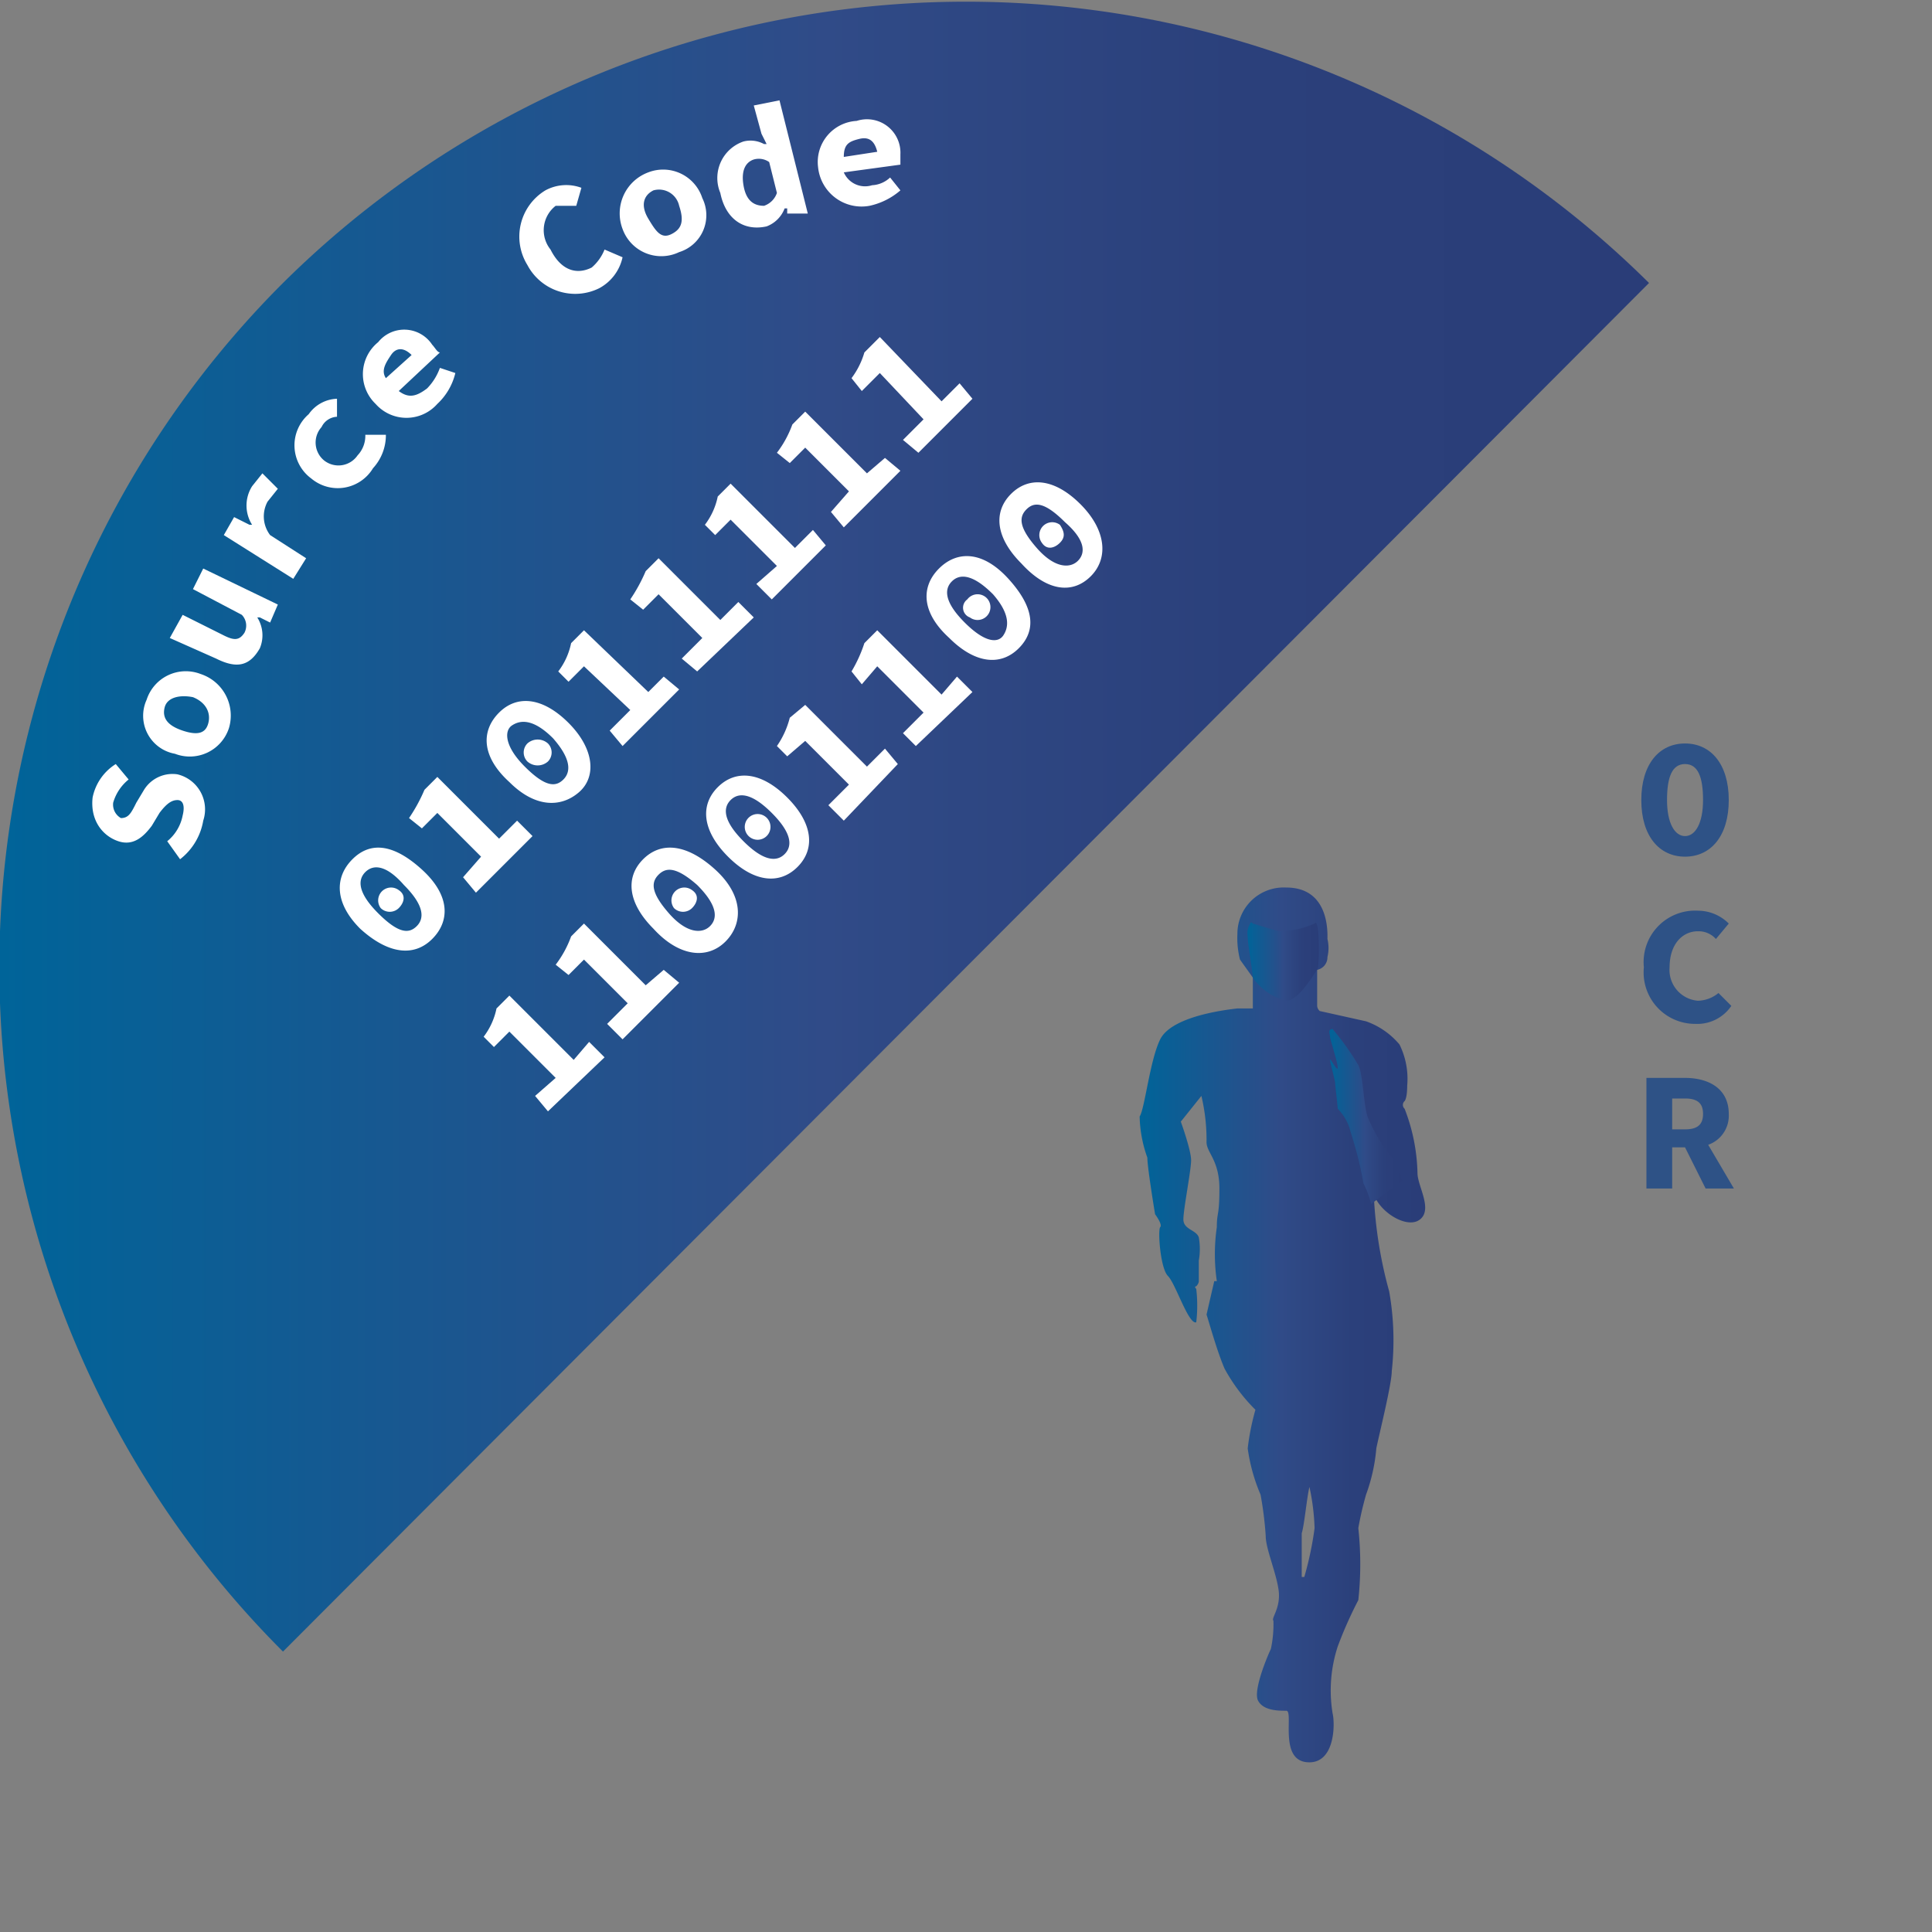 <svg xmlns="http://www.w3.org/2000/svg" xmlns:xlink="http://www.w3.org/1999/xlink" viewBox="0 0 75.1 75.1"><rect x="0" y="0" width="75.1" height="75.1" fill="#808080" stroke="none"/><defs><style>.cls-1{fill:url(#Unbenannter_Verlauf_71);}.cls-2{fill:url(#Unbenannter_Verlauf_71-2);}.cls-3{fill:url(#Unbenannter_Verlauf_71-3);}.cls-4{fill:url(#Unbenannter_Verlauf_71-4);}.cls-5{fill:#2e5286;}.cls-6{fill:#fff;}</style><linearGradient id="Unbenannter_Verlauf_71" x1="44.31" y1="51.7" x2="55.3" y2="51.7" gradientUnits="userSpaceOnUse"><stop offset="0" stop-color="#006499"/><stop offset="0.19" stop-color="#135a92"/><stop offset="0.5" stop-color="#304b88"/><stop offset="0.54" stop-color="#2f4985"/><stop offset="0.75" stop-color="#2b407b"/><stop offset="1" stop-color="#2a3d78"/></linearGradient><linearGradient id="Unbenannter_Verlauf_71-2" x1="51.68" y1="43.4" x2="54.48" y2="43.4" xlink:href="#Unbenannter_Verlauf_71"/><linearGradient id="Unbenannter_Verlauf_71-3" x1="48.5" y1="37.39" x2="51.29" y2="37.39" xlink:href="#Unbenannter_Verlauf_71"/><linearGradient id="Unbenannter_Verlauf_71-4" x1="0" y1="32.1" x2="64.12" y2="32.1" xlink:href="#Unbenannter_Verlauf_71"/></defs><g id="lg2"><g id="läufer"><path class="cls-1" d="M55.1,45.6a7.3,7.3,0,0,0-.5-2.5.2.2,0,0,1,0-.3s.1-.1.1-.6a3,3,0,0,0-.3-1.6,3,3,0,0,0-1.3-.9l-1.8-.4a.3.3,0,0,1-.1-.2V37.7a.5.5,0,0,0,.4-.5,1.5,1.5,0,0,0,0-.7h0c0-.2.1-2-1.6-2a1.8,1.8,0,0,0-1.9,1.8,3.4,3.4,0,0,0,.1,1l.5.7v1.2h-.6c-.9.1-2.6.4-3,1.2s-.6,2.7-.8,3a5,5,0,0,0,.3,1.6c0,.4.3,2.2.3,2.2s.3.4.2.5,0,1.6.3,1.9.8,1.9,1.1,1.8a5.6,5.6,0,0,0,0-1.3c-.1-.1,0-.1,0-.1s.1-.1.1-.2v-.8a2.6,2.6,0,0,0,0-.9c-.1-.3-.6-.3-.6-.7s.3-1.9.3-2.3-.4-1.5-.4-1.5l.8-1a7.4,7.4,0,0,1,.2,1.8c0,.4.5.7.5,1.8s-.1.9-.1,1.5a7.3,7.3,0,0,0,0,2.1h-.1l-.3,1.3h0c.1.3.4,1.4.7,2.1a6.9,6.9,0,0,0,1.2,1.6,9.6,9.6,0,0,0-.3,1.5,7,7,0,0,0,.5,1.8,13.7,13.7,0,0,1,.2,1.6c0,.5.4,1.4.5,2.1s-.3,1.1-.2,1.2a4.5,4.5,0,0,1-.1,1.1c-.1.2-.7,1.6-.5,2s.8.4,1.1.4-.3,1.9.8,2,1.1-1.5,1-1.9a5.5,5.5,0,0,1,.2-2.6,15.9,15.9,0,0,1,.8-1.8,13,13,0,0,0,0-2.8,13,13,0,0,1,.3-1.3,6.9,6.9,0,0,0,.4-1.8c.1-.5.6-2.5.6-3a10.9,10.9,0,0,0-.1-3.1,16.9,16.9,0,0,1-.6-3.8h0c.2.7,1.3,1.4,1.8,1S55.1,46.1,55.1,45.6Zm-4,13.8a12.9,12.9,0,0,1-.4,1.9h-.1V59.6c.1-.3.2-1.4.3-1.8h0A8.8,8.8,0,0,1,51.1,59.4Z"/><path class="cls-2" d="M54.5,45.9a3.1,3.1,0,0,0-.4-.9,6.6,6.6,0,0,1-.9-1.5c-.2-.4-.2-1.7-.4-2.1a10.4,10.4,0,0,0-1-1.4c-.2,0-.1.2-.1.3s.3,1,.3,1.2-.3-.4-.3-.3.2.8.2.9.1.9.1,1a1.9,1.9,0,0,1,.5.9,14.6,14.6,0,0,1,.5,2,4.1,4.1,0,0,1,.3.8Z"/><path class="cls-3" d="M48.6,35.9s0-.1.1,0l1,.3a3.5,3.5,0,0,0,1.4-.3c.2-.3.2,1.7.1,1.8s-.7,1.2-1.2,1.2a2.2,2.2,0,0,1-1.3-.9c0-.2-.2-1.3-.2-1.6A.7.7,0,0,1,48.6,35.9Z"/></g><path class="cls-4" d="M11,11a37.6,37.6,0,0,0,0,53.2L64.1,11A37.7,37.7,0,0,0,11,11Z"/><path class="cls-5" d="M63.8,31.1c0-1.4.7-2.2,1.7-2.2s1.7.8,1.7,2.2-.7,2.2-1.7,2.2S63.8,32.5,63.8,31.1Zm2.4,0c0-.9-.2-1.4-.7-1.4s-.7.5-.7,1.4.3,1.4.7,1.4S66.2,32,66.2,31.1Z"/><path class="cls-5" d="M63.9,37.6A2,2,0,0,1,66,35.4a1.7,1.7,0,0,1,1.2.5l-.5.6a.9.9,0,0,0-.7-.3c-.6,0-1.1.5-1.1,1.4A1.2,1.2,0,0,0,66,38.9a1.3,1.3,0,0,0,.8-.3l.5.5a1.6,1.6,0,0,1-1.4.7A2,2,0,0,1,63.9,37.6Z"/><path class="cls-5" d="M64,41.9h1.5c.9,0,1.7.4,1.7,1.4a1.2,1.2,0,0,1-.8,1.2l1,1.7H66.3l-.8-1.6H65v1.6H64Zm1.5,2c.5,0,.7-.2.7-.6s-.2-.6-.7-.6H65v1.2Z"/><g id="text"><path class="cls-6" d="M7,33.4l-.5-.7a1.7,1.7,0,0,0,.6-1c.1-.4,0-.6-.2-.6s-.4.1-.7.5l-.3.5c-.3.4-.7.8-1.3.6s-1.1-.8-1-1.7a2,2,0,0,1,.9-1.3l.5.6a1.8,1.8,0,0,0-.6.9.6.6,0,0,0,.3.6c.3,0,.4-.2.6-.6l.3-.5a1.3,1.3,0,0,1,1.3-.6,1.4,1.4,0,0,1,1,1.8A2.4,2.4,0,0,1,7,33.4Z"/><path class="cls-6" d="M6.8,29.3a1.5,1.5,0,0,1-1.1-2.1,1.6,1.6,0,0,1,2.1-1,1.7,1.7,0,0,1,1.1,2.1A1.6,1.6,0,0,1,6.8,29.3Zm.7-2.2c-.5-.1-1,0-1.1.4s.1.7.7.9.9.1,1-.3S8,27.3,7.5,27.1Z"/><path class="cls-6" d="M8.4,25.6l-1.8-.8.5-.9,1.6.8c.4.2.6.2.8-.1a.6.6,0,0,0-.1-.7l-1.9-1,.4-.8,2.9,1.4-.3.7-.4-.2H10a1.3,1.3,0,0,1,.1,1.2C9.7,25.9,9.2,26,8.4,25.6Z"/><path class="cls-6" d="M8.7,20.8l.4-.7.6.3h.1a1.4,1.4,0,0,1,0-1.5l.4-.5.6.6-.4.5a1.2,1.2,0,0,0,.1,1.3l1.4.9-.5.8Z"/><path class="cls-6" d="M12.1,18.6a1.6,1.6,0,0,1-.1-2.5,1.4,1.4,0,0,1,1.1-.6v.7a.7.7,0,0,0-.6.4.9.9,0,0,0,.1,1.3.9.9,0,0,0,1.3-.2,1.1,1.1,0,0,0,.3-.8H15a1.9,1.9,0,0,1-.5,1.3A1.6,1.6,0,0,1,12.1,18.6Z"/><path class="cls-6" d="M14.6,15.7a1.6,1.6,0,0,1,.1-2.4,1.3,1.3,0,0,1,2.1.1c.1.1.2.3.3.3l-1.6,1.5c.4.3.7.2,1.1-.1a2.2,2.2,0,0,0,.5-.8l.6.2a2.4,2.4,0,0,1-.7,1.2A1.6,1.6,0,0,1,14.6,15.7Zm.4-1,1-.9c-.3-.3-.6-.3-.8,0S14.8,14.4,15,14.7Z"/><path class="cls-6" d="M20.5,10.3a2.1,2.1,0,0,1,.7-2.9,1.7,1.7,0,0,1,1.4-.1l-.2.7h-.8a1.2,1.2,0,0,0-.2,1.7c.4.8,1,1,1.6.7a1.8,1.8,0,0,0,.5-.7l.7.3a1.8,1.8,0,0,1-.9,1.2A2.1,2.1,0,0,1,20.5,10.3Z"/><path class="cls-6" d="M24.2,8.9a1.7,1.7,0,0,1,1-2.2,1.6,1.6,0,0,1,2.1,1,1.5,1.5,0,0,1-.9,2.1A1.6,1.6,0,0,1,24.2,8.9ZM26.4,8a.8.8,0,0,0-1-.6c-.4.2-.5.6-.2,1.1s.5.8.9.6S26.6,8.6,26.4,8Z"/><path class="cls-6" d="M28,7.5a1.5,1.5,0,0,1,.9-2,1.1,1.1,0,0,1,.8.1h.1l-.2-.4-.3-1.1,1-.2,1.1,4.4h-.8V8.1h-.1a1.2,1.2,0,0,1-.7.7C28.9,9,28.2,8.5,28,7.5Zm2.2,0-.3-1.2a.7.7,0,0,0-.6-.1c-.3.1-.5.4-.4,1s.4.8.8.8A.8.8,0,0,0,30.2,7.5Z"/><path class="cls-6" d="M31.8,6.5a1.6,1.6,0,0,1,1.5-1.8A1.3,1.3,0,0,1,35,6v.4l-2.2.3a.9.9,0,0,0,1.1.5,1.1,1.1,0,0,0,.7-.3l.4.5a2.7,2.7,0,0,1-1.2.6A1.7,1.7,0,0,1,31.8,6.5Zm1-.4,1.3-.2c-.1-.4-.3-.6-.7-.5S32.8,5.6,32.8,6.1Z"/><path class="cls-6" d="M14,36.1c-1-1-1-2-.3-2.7s1.6-.6,2.7.4,1.1,2,.4,2.7S15.1,37.1,14,36.1Zm1.7-1.7c-.7-.8-1.2-.8-1.5-.5s-.3.8.5,1.6,1.2.8,1.5.5S16.5,35.2,15.7,34.4Zm-.9.9a.5.5,0,0,1,.7-.7c.3.2.2.5,0,.7A.5.5,0,0,1,14.8,35.3Z"/><path class="cls-6" d="M18,34.1l.7-.8L17,31.6l-.6.6-.5-.4a6.4,6.4,0,0,0,.6-1.1l.5-.5,2.4,2.4.7-.7.6.6-2.2,2.2Z"/><path class="cls-6" d="M19.8,30.4c-1.1-1-1.1-2-.4-2.7s1.7-.6,2.7.4,1.1,2.1.4,2.7S20.8,31.4,19.8,30.4Zm1.7-1.7c-.8-.8-1.3-.7-1.6-.5s-.3.8.5,1.6,1.2.8,1.5.5S22.2,29.5,21.5,28.7Zm-1,.9a.5.5,0,0,1,0-.7.6.6,0,0,1,.8,0,.5.5,0,0,1,0,.7A.6.6,0,0,1,20.5,29.6Z"/><path class="cls-6" d="M23.7,28.4l.8-.8-1.8-1.7-.6.6-.4-.4a2.7,2.7,0,0,0,.5-1.1l.5-.5,2.5,2.4.6-.6.6.5L24.2,29Z"/><path class="cls-6" d="M26.5,25.6l.8-.8-1.7-1.7-.6.6-.5-.4a6.4,6.4,0,0,0,.6-1.1l.5-.5L28,24.1l.7-.7.6.6-2.2,2.1Z"/><path class="cls-6" d="M29.4,22.7l.8-.7-1.8-1.8-.6.6-.4-.4a2.7,2.7,0,0,0,.5-1.1l.5-.5,2.5,2.5.7-.7.5.6L30,23.3Z"/><path class="cls-6" d="M32.3,19.9l.7-.8-1.7-1.7-.6.6-.5-.4a4.1,4.1,0,0,0,.6-1.1l.5-.5,2.4,2.4.7-.6.6.5-2.2,2.2Z"/><path class="cls-6" d="M35.1,17.1l.8-.8-1.7-1.8-.7.7-.4-.5a3.1,3.1,0,0,0,.5-1l.6-.6,2.4,2.5.7-.7.5.6-2.1,2.1Z"/><path class="cls-6" d="M20.8,42.6l.8-.7-1.8-1.8-.6.6-.4-.4a2.7,2.7,0,0,0,.5-1.1l.5-.5,2.5,2.5.6-.7.6.6-2.2,2.1Z"/><path class="cls-6" d="M23.6,39.8l.8-.8-1.7-1.7-.6.6-.5-.4a4.1,4.1,0,0,0,.6-1.1l.5-.5,2.4,2.4.7-.6.6.5-2.2,2.2Z"/><path class="cls-6" d="M25.4,36.1c-1-1-1.1-2-.4-2.7s1.7-.6,2.8.4,1.1,2.1.4,2.8S26.4,37.2,25.4,36.1Zm1.7-1.7c-.8-.7-1.2-.7-1.5-.4s-.3.7.4,1.5,1.3.8,1.6.5S27.9,35.2,27.1,34.4Zm-.9.9a.5.5,0,0,1,.7-.7c.3.2.2.5,0,.7A.5.5,0,0,1,26.2,35.3Z"/><path class="cls-6" d="M28.3,33.3c-1-1-1.1-2-.4-2.7s1.7-.6,2.7.4,1.1,2,.4,2.7S29.3,34.3,28.3,33.3ZM30,31.6c-.8-.8-1.3-.8-1.6-.5s-.3.8.5,1.6,1.3.8,1.6.5S30.8,32.4,30,31.6Zm-.9.9a.5.5,0,1,1,.7,0A.5.5,0,0,1,29.1,32.5Z"/><path class="cls-6" d="M32.2,31.3l.8-.8-1.7-1.7-.7.6-.4-.4a3.4,3.4,0,0,0,.5-1.1l.6-.5,2.4,2.4.7-.7.5.6-2.1,2.2Z"/><path class="cls-6" d="M35.1,28.5l.8-.8-1.8-1.8-.6.7-.4-.5a5.4,5.4,0,0,0,.5-1.1l.5-.5L36.6,27l.6-.7.6.6L35.6,29Z"/><path class="cls-6" d="M36.9,24.8c-1.1-1-1.1-2-.4-2.7s1.7-.7,2.7.4,1.1,2,.4,2.7S37.9,25.8,36.9,24.8Zm1.7-1.7c-.8-.8-1.3-.8-1.6-.5s-.3.8.5,1.6,1.3.8,1.5.5S39.3,23.9,38.6,23.1Zm-.9.9a.4.4,0,0,1-.1-.7.5.5,0,0,1,.8,0,.5.5,0,0,1-.7.7Z"/><path class="cls-6" d="M39.7,21.9c-1-1-1.1-2-.4-2.7s1.7-.6,2.7.4,1.1,2.1.4,2.8S40.7,23,39.7,21.9Zm1.7-1.6c-.8-.8-1.2-.8-1.5-.5s-.3.7.4,1.5,1.3.8,1.6.5S42.2,21,41.4,20.3Zm-.9.8a.5.5,0,0,1,.7-.7c.2.3.2.5,0,.7S40.7,21.4,40.5,21.1Z"/></g></g></svg>
